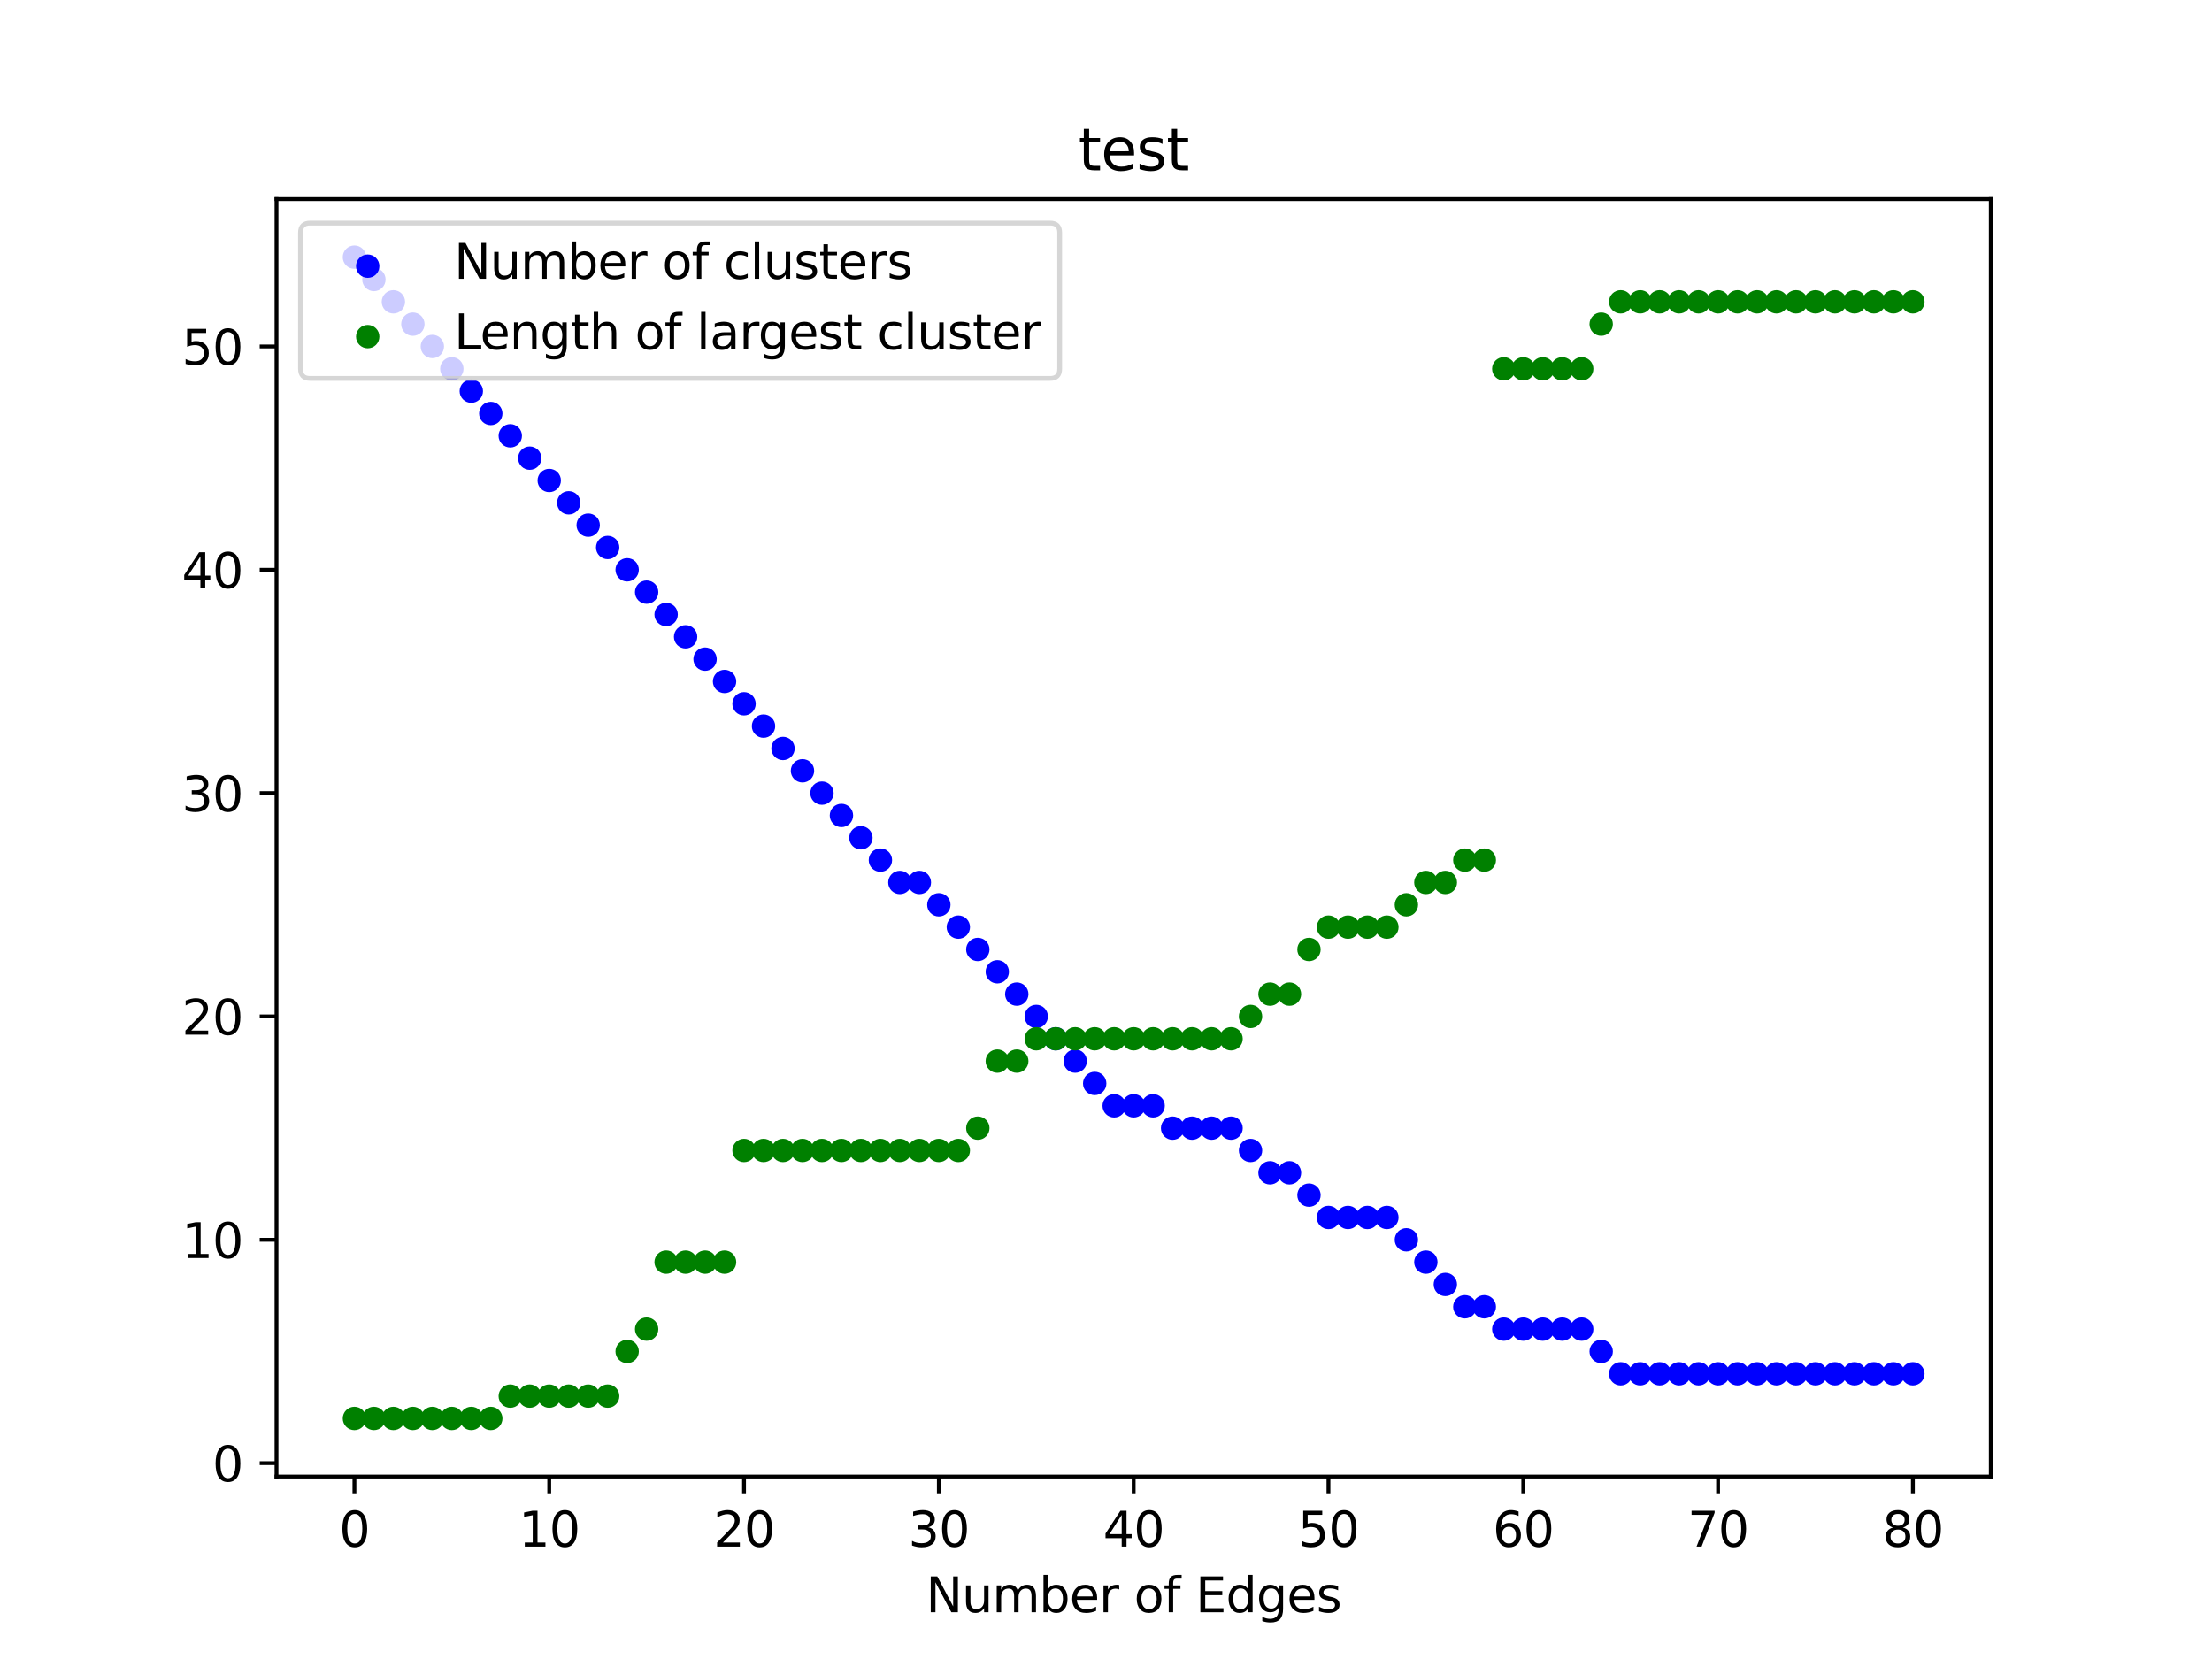 <?xml version="1.0" encoding="utf-8" standalone="no"?>
<!DOCTYPE svg PUBLIC "-//W3C//DTD SVG 1.1//EN"
  "http://www.w3.org/Graphics/SVG/1.1/DTD/svg11.dtd">
<svg xmlns:xlink="http://www.w3.org/1999/xlink" width="460.8pt" height="345.6pt" viewBox="0 0 460.8 345.6" xmlns="http://www.w3.org/2000/svg" version="1.1">
 <defs>
  <style type="text/css">*{stroke-linejoin: round; stroke-linecap: butt}</style>
 </defs>
 <g id="figure_1">
  <g id="patch_1">
   <path d="M 0 345.6 
L 460.8 345.6 
L 460.8 0 
L 0 0 
z
" style="fill: #ffffff"/>
  </g>
  <g id="axes_1">
   <g id="patch_2">
    <path d="M 57.6 307.584 
L 414.72 307.584 
L 414.72 41.472 
L 57.6 41.472 
z
" style="fill: #ffffff"/>
   </g>
   <g id="PathCollection_1">
    <defs>
     <path id="m92c387eb73" d="M 0 1.936 
C 0.514 1.936 1.006 1.732 1.369 1.369 
C 1.732 1.006 1.936 0.514 1.936 0 
C 1.936 -0.514 1.732 -1.006 1.369 -1.369 
C 1.006 -1.732 0.514 -1.936 0 -1.936 
C -0.514 -1.936 -1.006 -1.732 -1.369 -1.369 
C -1.732 -1.006 -1.936 -0.514 -1.936 0 
C -1.936 0.514 -1.732 1.006 -1.369 1.369 
C -1.006 1.732 -0.514 1.936 0 1.936 
z
" style="stroke: #0000ff"/>
    </defs>
    <g clip-path="url(#p8d64c89864)">
     <use xlink:href="#m92c387eb73" x="73.833" y="53.568" style="fill: #0000ff; stroke: #0000ff"/>
     <use xlink:href="#m92c387eb73" x="77.891" y="58.22" style="fill: #0000ff; stroke: #0000ff"/>
     <use xlink:href="#m92c387eb73" x="81.949" y="62.873" style="fill: #0000ff; stroke: #0000ff"/>
     <use xlink:href="#m92c387eb73" x="86.007" y="67.525" style="fill: #0000ff; stroke: #0000ff"/>
     <use xlink:href="#m92c387eb73" x="90.065" y="72.177" style="fill: #0000ff; stroke: #0000ff"/>
     <use xlink:href="#m92c387eb73" x="94.124" y="76.83" style="fill: #0000ff; stroke: #0000ff"/>
     <use xlink:href="#m92c387eb73" x="98.182" y="81.482" style="fill: #0000ff; stroke: #0000ff"/>
     <use xlink:href="#m92c387eb73" x="102.24" y="86.134" style="fill: #0000ff; stroke: #0000ff"/>
     <use xlink:href="#m92c387eb73" x="106.298" y="90.786" style="fill: #0000ff; stroke: #0000ff"/>
     <use xlink:href="#m92c387eb73" x="110.356" y="95.439" style="fill: #0000ff; stroke: #0000ff"/>
     <use xlink:href="#m92c387eb73" x="114.415" y="100.091" style="fill: #0000ff; stroke: #0000ff"/>
     <use xlink:href="#m92c387eb73" x="118.473" y="104.743" style="fill: #0000ff; stroke: #0000ff"/>
     <use xlink:href="#m92c387eb73" x="122.531" y="109.396" style="fill: #0000ff; stroke: #0000ff"/>
     <use xlink:href="#m92c387eb73" x="126.589" y="114.048" style="fill: #0000ff; stroke: #0000ff"/>
     <use xlink:href="#m92c387eb73" x="130.647" y="118.7" style="fill: #0000ff; stroke: #0000ff"/>
     <use xlink:href="#m92c387eb73" x="134.705" y="123.353" style="fill: #0000ff; stroke: #0000ff"/>
     <use xlink:href="#m92c387eb73" x="138.764" y="128.005" style="fill: #0000ff; stroke: #0000ff"/>
     <use xlink:href="#m92c387eb73" x="142.822" y="132.657" style="fill: #0000ff; stroke: #0000ff"/>
     <use xlink:href="#m92c387eb73" x="146.88" y="137.31" style="fill: #0000ff; stroke: #0000ff"/>
     <use xlink:href="#m92c387eb73" x="150.938" y="141.962" style="fill: #0000ff; stroke: #0000ff"/>
     <use xlink:href="#m92c387eb73" x="154.996" y="146.614" style="fill: #0000ff; stroke: #0000ff"/>
     <use xlink:href="#m92c387eb73" x="159.055" y="151.266" style="fill: #0000ff; stroke: #0000ff"/>
     <use xlink:href="#m92c387eb73" x="163.113" y="155.919" style="fill: #0000ff; stroke: #0000ff"/>
     <use xlink:href="#m92c387eb73" x="167.171" y="160.571" style="fill: #0000ff; stroke: #0000ff"/>
     <use xlink:href="#m92c387eb73" x="171.229" y="165.223" style="fill: #0000ff; stroke: #0000ff"/>
     <use xlink:href="#m92c387eb73" x="175.287" y="169.876" style="fill: #0000ff; stroke: #0000ff"/>
     <use xlink:href="#m92c387eb73" x="179.345" y="174.528" style="fill: #0000ff; stroke: #0000ff"/>
     <use xlink:href="#m92c387eb73" x="183.404" y="179.18" style="fill: #0000ff; stroke: #0000ff"/>
     <use xlink:href="#m92c387eb73" x="187.462" y="183.833" style="fill: #0000ff; stroke: #0000ff"/>
     <use xlink:href="#m92c387eb73" x="191.52" y="183.833" style="fill: #0000ff; stroke: #0000ff"/>
     <use xlink:href="#m92c387eb73" x="195.578" y="188.485" style="fill: #0000ff; stroke: #0000ff"/>
     <use xlink:href="#m92c387eb73" x="199.636" y="193.137" style="fill: #0000ff; stroke: #0000ff"/>
     <use xlink:href="#m92c387eb73" x="203.695" y="197.79" style="fill: #0000ff; stroke: #0000ff"/>
     <use xlink:href="#m92c387eb73" x="207.753" y="202.442" style="fill: #0000ff; stroke: #0000ff"/>
     <use xlink:href="#m92c387eb73" x="211.811" y="207.094" style="fill: #0000ff; stroke: #0000ff"/>
     <use xlink:href="#m92c387eb73" x="215.869" y="211.746" style="fill: #0000ff; stroke: #0000ff"/>
     <use xlink:href="#m92c387eb73" x="219.927" y="216.399" style="fill: #0000ff; stroke: #0000ff"/>
     <use xlink:href="#m92c387eb73" x="223.985" y="221.051" style="fill: #0000ff; stroke: #0000ff"/>
     <use xlink:href="#m92c387eb73" x="228.044" y="225.703" style="fill: #0000ff; stroke: #0000ff"/>
     <use xlink:href="#m92c387eb73" x="232.102" y="230.356" style="fill: #0000ff; stroke: #0000ff"/>
     <use xlink:href="#m92c387eb73" x="236.16" y="230.356" style="fill: #0000ff; stroke: #0000ff"/>
     <use xlink:href="#m92c387eb73" x="240.218" y="230.356" style="fill: #0000ff; stroke: #0000ff"/>
     <use xlink:href="#m92c387eb73" x="244.276" y="235.008" style="fill: #0000ff; stroke: #0000ff"/>
     <use xlink:href="#m92c387eb73" x="248.335" y="235.008" style="fill: #0000ff; stroke: #0000ff"/>
     <use xlink:href="#m92c387eb73" x="252.393" y="235.008" style="fill: #0000ff; stroke: #0000ff"/>
     <use xlink:href="#m92c387eb73" x="256.451" y="235.008" style="fill: #0000ff; stroke: #0000ff"/>
     <use xlink:href="#m92c387eb73" x="260.509" y="239.66" style="fill: #0000ff; stroke: #0000ff"/>
     <use xlink:href="#m92c387eb73" x="264.567" y="244.313" style="fill: #0000ff; stroke: #0000ff"/>
     <use xlink:href="#m92c387eb73" x="268.625" y="244.313" style="fill: #0000ff; stroke: #0000ff"/>
     <use xlink:href="#m92c387eb73" x="272.684" y="248.965" style="fill: #0000ff; stroke: #0000ff"/>
     <use xlink:href="#m92c387eb73" x="276.742" y="253.617" style="fill: #0000ff; stroke: #0000ff"/>
     <use xlink:href="#m92c387eb73" x="280.8" y="253.617" style="fill: #0000ff; stroke: #0000ff"/>
     <use xlink:href="#m92c387eb73" x="284.858" y="253.617" style="fill: #0000ff; stroke: #0000ff"/>
     <use xlink:href="#m92c387eb73" x="288.916" y="253.617" style="fill: #0000ff; stroke: #0000ff"/>
     <use xlink:href="#m92c387eb73" x="292.975" y="258.27" style="fill: #0000ff; stroke: #0000ff"/>
     <use xlink:href="#m92c387eb73" x="297.033" y="262.922" style="fill: #0000ff; stroke: #0000ff"/>
     <use xlink:href="#m92c387eb73" x="301.091" y="267.574" style="fill: #0000ff; stroke: #0000ff"/>
     <use xlink:href="#m92c387eb73" x="305.149" y="272.226" style="fill: #0000ff; stroke: #0000ff"/>
     <use xlink:href="#m92c387eb73" x="309.207" y="272.226" style="fill: #0000ff; stroke: #0000ff"/>
     <use xlink:href="#m92c387eb73" x="313.265" y="276.879" style="fill: #0000ff; stroke: #0000ff"/>
     <use xlink:href="#m92c387eb73" x="317.324" y="276.879" style="fill: #0000ff; stroke: #0000ff"/>
     <use xlink:href="#m92c387eb73" x="321.382" y="276.879" style="fill: #0000ff; stroke: #0000ff"/>
     <use xlink:href="#m92c387eb73" x="325.44" y="276.879" style="fill: #0000ff; stroke: #0000ff"/>
     <use xlink:href="#m92c387eb73" x="329.498" y="276.879" style="fill: #0000ff; stroke: #0000ff"/>
     <use xlink:href="#m92c387eb73" x="333.556" y="281.531" style="fill: #0000ff; stroke: #0000ff"/>
     <use xlink:href="#m92c387eb73" x="337.615" y="286.183" style="fill: #0000ff; stroke: #0000ff"/>
     <use xlink:href="#m92c387eb73" x="341.673" y="286.183" style="fill: #0000ff; stroke: #0000ff"/>
     <use xlink:href="#m92c387eb73" x="345.731" y="286.183" style="fill: #0000ff; stroke: #0000ff"/>
     <use xlink:href="#m92c387eb73" x="349.789" y="286.183" style="fill: #0000ff; stroke: #0000ff"/>
     <use xlink:href="#m92c387eb73" x="353.847" y="286.183" style="fill: #0000ff; stroke: #0000ff"/>
     <use xlink:href="#m92c387eb73" x="357.905" y="286.183" style="fill: #0000ff; stroke: #0000ff"/>
     <use xlink:href="#m92c387eb73" x="361.964" y="286.183" style="fill: #0000ff; stroke: #0000ff"/>
     <use xlink:href="#m92c387eb73" x="366.022" y="286.183" style="fill: #0000ff; stroke: #0000ff"/>
     <use xlink:href="#m92c387eb73" x="370.08" y="286.183" style="fill: #0000ff; stroke: #0000ff"/>
     <use xlink:href="#m92c387eb73" x="374.138" y="286.183" style="fill: #0000ff; stroke: #0000ff"/>
     <use xlink:href="#m92c387eb73" x="378.196" y="286.183" style="fill: #0000ff; stroke: #0000ff"/>
     <use xlink:href="#m92c387eb73" x="382.255" y="286.183" style="fill: #0000ff; stroke: #0000ff"/>
     <use xlink:href="#m92c387eb73" x="386.313" y="286.183" style="fill: #0000ff; stroke: #0000ff"/>
     <use xlink:href="#m92c387eb73" x="390.371" y="286.183" style="fill: #0000ff; stroke: #0000ff"/>
     <use xlink:href="#m92c387eb73" x="394.429" y="286.183" style="fill: #0000ff; stroke: #0000ff"/>
     <use xlink:href="#m92c387eb73" x="398.487" y="286.183" style="fill: #0000ff; stroke: #0000ff"/>
    </g>
   </g>
   <g id="PathCollection_2">
    <defs>
     <path id="mdf10fb8b8a" d="M 0 1.936 
C 0.514 1.936 1.006 1.732 1.369 1.369 
C 1.732 1.006 1.936 0.514 1.936 0 
C 1.936 -0.514 1.732 -1.006 1.369 -1.369 
C 1.006 -1.732 0.514 -1.936 0 -1.936 
C -0.514 -1.936 -1.006 -1.732 -1.369 -1.369 
C -1.732 -1.006 -1.936 -0.514 -1.936 0 
C -1.936 0.514 -1.732 1.006 -1.369 1.369 
C -1.006 1.732 -0.514 1.936 0 1.936 
z
" style="stroke: #008000"/>
    </defs>
    <g clip-path="url(#p8d64c89864)">
     <use xlink:href="#mdf10fb8b8a" x="73.833" y="295.488" style="fill: #008000; stroke: #008000"/>
     <use xlink:href="#mdf10fb8b8a" x="77.891" y="295.488" style="fill: #008000; stroke: #008000"/>
     <use xlink:href="#mdf10fb8b8a" x="81.949" y="295.488" style="fill: #008000; stroke: #008000"/>
     <use xlink:href="#mdf10fb8b8a" x="86.007" y="295.488" style="fill: #008000; stroke: #008000"/>
     <use xlink:href="#mdf10fb8b8a" x="90.065" y="295.488" style="fill: #008000; stroke: #008000"/>
     <use xlink:href="#mdf10fb8b8a" x="94.124" y="295.488" style="fill: #008000; stroke: #008000"/>
     <use xlink:href="#mdf10fb8b8a" x="98.182" y="295.488" style="fill: #008000; stroke: #008000"/>
     <use xlink:href="#mdf10fb8b8a" x="102.24" y="295.488" style="fill: #008000; stroke: #008000"/>
     <use xlink:href="#mdf10fb8b8a" x="106.298" y="290.836" style="fill: #008000; stroke: #008000"/>
     <use xlink:href="#mdf10fb8b8a" x="110.356" y="290.836" style="fill: #008000; stroke: #008000"/>
     <use xlink:href="#mdf10fb8b8a" x="114.415" y="290.836" style="fill: #008000; stroke: #008000"/>
     <use xlink:href="#mdf10fb8b8a" x="118.473" y="290.836" style="fill: #008000; stroke: #008000"/>
     <use xlink:href="#mdf10fb8b8a" x="122.531" y="290.836" style="fill: #008000; stroke: #008000"/>
     <use xlink:href="#mdf10fb8b8a" x="126.589" y="290.836" style="fill: #008000; stroke: #008000"/>
     <use xlink:href="#mdf10fb8b8a" x="130.647" y="281.531" style="fill: #008000; stroke: #008000"/>
     <use xlink:href="#mdf10fb8b8a" x="134.705" y="276.879" style="fill: #008000; stroke: #008000"/>
     <use xlink:href="#mdf10fb8b8a" x="138.764" y="262.922" style="fill: #008000; stroke: #008000"/>
     <use xlink:href="#mdf10fb8b8a" x="142.822" y="262.922" style="fill: #008000; stroke: #008000"/>
     <use xlink:href="#mdf10fb8b8a" x="146.88" y="262.922" style="fill: #008000; stroke: #008000"/>
     <use xlink:href="#mdf10fb8b8a" x="150.938" y="262.922" style="fill: #008000; stroke: #008000"/>
     <use xlink:href="#mdf10fb8b8a" x="154.996" y="239.66" style="fill: #008000; stroke: #008000"/>
     <use xlink:href="#mdf10fb8b8a" x="159.055" y="239.66" style="fill: #008000; stroke: #008000"/>
     <use xlink:href="#mdf10fb8b8a" x="163.113" y="239.66" style="fill: #008000; stroke: #008000"/>
     <use xlink:href="#mdf10fb8b8a" x="167.171" y="239.66" style="fill: #008000; stroke: #008000"/>
     <use xlink:href="#mdf10fb8b8a" x="171.229" y="239.66" style="fill: #008000; stroke: #008000"/>
     <use xlink:href="#mdf10fb8b8a" x="175.287" y="239.66" style="fill: #008000; stroke: #008000"/>
     <use xlink:href="#mdf10fb8b8a" x="179.345" y="239.66" style="fill: #008000; stroke: #008000"/>
     <use xlink:href="#mdf10fb8b8a" x="183.404" y="239.66" style="fill: #008000; stroke: #008000"/>
     <use xlink:href="#mdf10fb8b8a" x="187.462" y="239.66" style="fill: #008000; stroke: #008000"/>
     <use xlink:href="#mdf10fb8b8a" x="191.52" y="239.66" style="fill: #008000; stroke: #008000"/>
     <use xlink:href="#mdf10fb8b8a" x="195.578" y="239.66" style="fill: #008000; stroke: #008000"/>
     <use xlink:href="#mdf10fb8b8a" x="199.636" y="239.66" style="fill: #008000; stroke: #008000"/>
     <use xlink:href="#mdf10fb8b8a" x="203.695" y="235.008" style="fill: #008000; stroke: #008000"/>
     <use xlink:href="#mdf10fb8b8a" x="207.753" y="221.051" style="fill: #008000; stroke: #008000"/>
     <use xlink:href="#mdf10fb8b8a" x="211.811" y="221.051" style="fill: #008000; stroke: #008000"/>
     <use xlink:href="#mdf10fb8b8a" x="215.869" y="216.399" style="fill: #008000; stroke: #008000"/>
     <use xlink:href="#mdf10fb8b8a" x="219.927" y="216.399" style="fill: #008000; stroke: #008000"/>
     <use xlink:href="#mdf10fb8b8a" x="223.985" y="216.399" style="fill: #008000; stroke: #008000"/>
     <use xlink:href="#mdf10fb8b8a" x="228.044" y="216.399" style="fill: #008000; stroke: #008000"/>
     <use xlink:href="#mdf10fb8b8a" x="232.102" y="216.399" style="fill: #008000; stroke: #008000"/>
     <use xlink:href="#mdf10fb8b8a" x="236.16" y="216.399" style="fill: #008000; stroke: #008000"/>
     <use xlink:href="#mdf10fb8b8a" x="240.218" y="216.399" style="fill: #008000; stroke: #008000"/>
     <use xlink:href="#mdf10fb8b8a" x="244.276" y="216.399" style="fill: #008000; stroke: #008000"/>
     <use xlink:href="#mdf10fb8b8a" x="248.335" y="216.399" style="fill: #008000; stroke: #008000"/>
     <use xlink:href="#mdf10fb8b8a" x="252.393" y="216.399" style="fill: #008000; stroke: #008000"/>
     <use xlink:href="#mdf10fb8b8a" x="256.451" y="216.399" style="fill: #008000; stroke: #008000"/>
     <use xlink:href="#mdf10fb8b8a" x="260.509" y="211.746" style="fill: #008000; stroke: #008000"/>
     <use xlink:href="#mdf10fb8b8a" x="264.567" y="207.094" style="fill: #008000; stroke: #008000"/>
     <use xlink:href="#mdf10fb8b8a" x="268.625" y="207.094" style="fill: #008000; stroke: #008000"/>
     <use xlink:href="#mdf10fb8b8a" x="272.684" y="197.79" style="fill: #008000; stroke: #008000"/>
     <use xlink:href="#mdf10fb8b8a" x="276.742" y="193.137" style="fill: #008000; stroke: #008000"/>
     <use xlink:href="#mdf10fb8b8a" x="280.8" y="193.137" style="fill: #008000; stroke: #008000"/>
     <use xlink:href="#mdf10fb8b8a" x="284.858" y="193.137" style="fill: #008000; stroke: #008000"/>
     <use xlink:href="#mdf10fb8b8a" x="288.916" y="193.137" style="fill: #008000; stroke: #008000"/>
     <use xlink:href="#mdf10fb8b8a" x="292.975" y="188.485" style="fill: #008000; stroke: #008000"/>
     <use xlink:href="#mdf10fb8b8a" x="297.033" y="183.833" style="fill: #008000; stroke: #008000"/>
     <use xlink:href="#mdf10fb8b8a" x="301.091" y="183.833" style="fill: #008000; stroke: #008000"/>
     <use xlink:href="#mdf10fb8b8a" x="305.149" y="179.18" style="fill: #008000; stroke: #008000"/>
     <use xlink:href="#mdf10fb8b8a" x="309.207" y="179.18" style="fill: #008000; stroke: #008000"/>
     <use xlink:href="#mdf10fb8b8a" x="313.265" y="76.83" style="fill: #008000; stroke: #008000"/>
     <use xlink:href="#mdf10fb8b8a" x="317.324" y="76.83" style="fill: #008000; stroke: #008000"/>
     <use xlink:href="#mdf10fb8b8a" x="321.382" y="76.83" style="fill: #008000; stroke: #008000"/>
     <use xlink:href="#mdf10fb8b8a" x="325.44" y="76.83" style="fill: #008000; stroke: #008000"/>
     <use xlink:href="#mdf10fb8b8a" x="329.498" y="76.83" style="fill: #008000; stroke: #008000"/>
     <use xlink:href="#mdf10fb8b8a" x="333.556" y="67.525" style="fill: #008000; stroke: #008000"/>
     <use xlink:href="#mdf10fb8b8a" x="337.615" y="62.873" style="fill: #008000; stroke: #008000"/>
     <use xlink:href="#mdf10fb8b8a" x="341.673" y="62.873" style="fill: #008000; stroke: #008000"/>
     <use xlink:href="#mdf10fb8b8a" x="345.731" y="62.873" style="fill: #008000; stroke: #008000"/>
     <use xlink:href="#mdf10fb8b8a" x="349.789" y="62.873" style="fill: #008000; stroke: #008000"/>
     <use xlink:href="#mdf10fb8b8a" x="353.847" y="62.873" style="fill: #008000; stroke: #008000"/>
     <use xlink:href="#mdf10fb8b8a" x="357.905" y="62.873" style="fill: #008000; stroke: #008000"/>
     <use xlink:href="#mdf10fb8b8a" x="361.964" y="62.873" style="fill: #008000; stroke: #008000"/>
     <use xlink:href="#mdf10fb8b8a" x="366.022" y="62.873" style="fill: #008000; stroke: #008000"/>
     <use xlink:href="#mdf10fb8b8a" x="370.08" y="62.873" style="fill: #008000; stroke: #008000"/>
     <use xlink:href="#mdf10fb8b8a" x="374.138" y="62.873" style="fill: #008000; stroke: #008000"/>
     <use xlink:href="#mdf10fb8b8a" x="378.196" y="62.873" style="fill: #008000; stroke: #008000"/>
     <use xlink:href="#mdf10fb8b8a" x="382.255" y="62.873" style="fill: #008000; stroke: #008000"/>
     <use xlink:href="#mdf10fb8b8a" x="386.313" y="62.873" style="fill: #008000; stroke: #008000"/>
     <use xlink:href="#mdf10fb8b8a" x="390.371" y="62.873" style="fill: #008000; stroke: #008000"/>
     <use xlink:href="#mdf10fb8b8a" x="394.429" y="62.873" style="fill: #008000; stroke: #008000"/>
     <use xlink:href="#mdf10fb8b8a" x="398.487" y="62.873" style="fill: #008000; stroke: #008000"/>
    </g>
   </g>
   <g id="matplotlib.axis_1">
    <g id="xtick_1">
     <g id="line2d_1">
      <defs>
       <path id="me373215388" d="M 0 0 
L 0 3.5 
" style="stroke: #000000; stroke-width: 0.8"/>
      </defs>
      <g>
       <use xlink:href="#me373215388" x="73.833" y="307.584" style="stroke: #000000; stroke-width: 0.8"/>
      </g>
     </g>
     <g id="text_1">
      <!-- 0 -->
      <g transform="translate(70.651 322.182) scale(0.1 -0.1)">
       <defs>
        <path id="DejaVuSans-30" d="M 2034 4250 
Q 1547 4250 1301 3770 
Q 1056 3291 1056 2328 
Q 1056 1369 1301 889 
Q 1547 409 2034 409 
Q 2525 409 2770 889 
Q 3016 1369 3016 2328 
Q 3016 3291 2770 3770 
Q 2525 4250 2034 4250 
z
M 2034 4750 
Q 2819 4750 3233 4129 
Q 3647 3509 3647 2328 
Q 3647 1150 3233 529 
Q 2819 -91 2034 -91 
Q 1250 -91 836 529 
Q 422 1150 422 2328 
Q 422 3509 836 4129 
Q 1250 4750 2034 4750 
z
" transform="scale(0.016)"/>
       </defs>
       <use xlink:href="#DejaVuSans-30"/>
      </g>
     </g>
    </g>
    <g id="xtick_2">
     <g id="line2d_2">
      <g>
       <use xlink:href="#me373215388" x="114.415" y="307.584" style="stroke: #000000; stroke-width: 0.8"/>
      </g>
     </g>
     <g id="text_2">
      <!-- 10 -->
      <g transform="translate(108.052 322.182) scale(0.1 -0.1)">
       <defs>
        <path id="DejaVuSans-31" d="M 794 531 
L 1825 531 
L 1825 4091 
L 703 3866 
L 703 4441 
L 1819 4666 
L 2450 4666 
L 2450 531 
L 3481 531 
L 3481 0 
L 794 0 
L 794 531 
z
" transform="scale(0.016)"/>
       </defs>
       <use xlink:href="#DejaVuSans-31"/>
       <use xlink:href="#DejaVuSans-30" x="63.623"/>
      </g>
     </g>
    </g>
    <g id="xtick_3">
     <g id="line2d_3">
      <g>
       <use xlink:href="#me373215388" x="154.996" y="307.584" style="stroke: #000000; stroke-width: 0.8"/>
      </g>
     </g>
     <g id="text_3">
      <!-- 20 -->
      <g transform="translate(148.634 322.182) scale(0.1 -0.1)">
       <defs>
        <path id="DejaVuSans-32" d="M 1228 531 
L 3431 531 
L 3431 0 
L 469 0 
L 469 531 
Q 828 903 1448 1529 
Q 2069 2156 2228 2338 
Q 2531 2678 2651 2914 
Q 2772 3150 2772 3378 
Q 2772 3750 2511 3984 
Q 2250 4219 1831 4219 
Q 1534 4219 1204 4116 
Q 875 4013 500 3803 
L 500 4441 
Q 881 4594 1212 4672 
Q 1544 4750 1819 4750 
Q 2544 4750 2975 4387 
Q 3406 4025 3406 3419 
Q 3406 3131 3298 2873 
Q 3191 2616 2906 2266 
Q 2828 2175 2409 1742 
Q 1991 1309 1228 531 
z
" transform="scale(0.016)"/>
       </defs>
       <use xlink:href="#DejaVuSans-32"/>
       <use xlink:href="#DejaVuSans-30" x="63.623"/>
      </g>
     </g>
    </g>
    <g id="xtick_4">
     <g id="line2d_4">
      <g>
       <use xlink:href="#me373215388" x="195.578" y="307.584" style="stroke: #000000; stroke-width: 0.8"/>
      </g>
     </g>
     <g id="text_4">
      <!-- 30 -->
      <g transform="translate(189.216 322.182) scale(0.1 -0.1)">
       <defs>
        <path id="DejaVuSans-33" d="M 2597 2516 
Q 3050 2419 3304 2112 
Q 3559 1806 3559 1356 
Q 3559 666 3084 287 
Q 2609 -91 1734 -91 
Q 1441 -91 1130 -33 
Q 819 25 488 141 
L 488 750 
Q 750 597 1062 519 
Q 1375 441 1716 441 
Q 2309 441 2620 675 
Q 2931 909 2931 1356 
Q 2931 1769 2642 2001 
Q 2353 2234 1838 2234 
L 1294 2234 
L 1294 2753 
L 1863 2753 
Q 2328 2753 2575 2939 
Q 2822 3125 2822 3475 
Q 2822 3834 2567 4026 
Q 2313 4219 1838 4219 
Q 1578 4219 1281 4162 
Q 984 4106 628 3988 
L 628 4550 
Q 988 4650 1302 4700 
Q 1616 4750 1894 4750 
Q 2613 4750 3031 4423 
Q 3450 4097 3450 3541 
Q 3450 3153 3228 2886 
Q 3006 2619 2597 2516 
z
" transform="scale(0.016)"/>
       </defs>
       <use xlink:href="#DejaVuSans-33"/>
       <use xlink:href="#DejaVuSans-30" x="63.623"/>
      </g>
     </g>
    </g>
    <g id="xtick_5">
     <g id="line2d_5">
      <g>
       <use xlink:href="#me373215388" x="236.16" y="307.584" style="stroke: #000000; stroke-width: 0.8"/>
      </g>
     </g>
     <g id="text_5">
      <!-- 40 -->
      <g transform="translate(229.798 322.182) scale(0.1 -0.1)">
       <defs>
        <path id="DejaVuSans-34" d="M 2419 4116 
L 825 1625 
L 2419 1625 
L 2419 4116 
z
M 2253 4666 
L 3047 4666 
L 3047 1625 
L 3713 1625 
L 3713 1100 
L 3047 1100 
L 3047 0 
L 2419 0 
L 2419 1100 
L 313 1100 
L 313 1709 
L 2253 4666 
z
" transform="scale(0.016)"/>
       </defs>
       <use xlink:href="#DejaVuSans-34"/>
       <use xlink:href="#DejaVuSans-30" x="63.623"/>
      </g>
     </g>
    </g>
    <g id="xtick_6">
     <g id="line2d_6">
      <g>
       <use xlink:href="#me373215388" x="276.742" y="307.584" style="stroke: #000000; stroke-width: 0.8"/>
      </g>
     </g>
     <g id="text_6">
      <!-- 50 -->
      <g transform="translate(270.379 322.182) scale(0.1 -0.1)">
       <defs>
        <path id="DejaVuSans-35" d="M 691 4666 
L 3169 4666 
L 3169 4134 
L 1269 4134 
L 1269 2991 
Q 1406 3038 1543 3061 
Q 1681 3084 1819 3084 
Q 2600 3084 3056 2656 
Q 3513 2228 3513 1497 
Q 3513 744 3044 326 
Q 2575 -91 1722 -91 
Q 1428 -91 1123 -41 
Q 819 9 494 109 
L 494 744 
Q 775 591 1075 516 
Q 1375 441 1709 441 
Q 2250 441 2565 725 
Q 2881 1009 2881 1497 
Q 2881 1984 2565 2268 
Q 2250 2553 1709 2553 
Q 1456 2553 1204 2497 
Q 953 2441 691 2322 
L 691 4666 
z
" transform="scale(0.016)"/>
       </defs>
       <use xlink:href="#DejaVuSans-35"/>
       <use xlink:href="#DejaVuSans-30" x="63.623"/>
      </g>
     </g>
    </g>
    <g id="xtick_7">
     <g id="line2d_7">
      <g>
       <use xlink:href="#me373215388" x="317.324" y="307.584" style="stroke: #000000; stroke-width: 0.8"/>
      </g>
     </g>
     <g id="text_7">
      <!-- 60 -->
      <g transform="translate(310.961 322.182) scale(0.1 -0.1)">
       <defs>
        <path id="DejaVuSans-36" d="M 2113 2584 
Q 1688 2584 1439 2293 
Q 1191 2003 1191 1497 
Q 1191 994 1439 701 
Q 1688 409 2113 409 
Q 2538 409 2786 701 
Q 3034 994 3034 1497 
Q 3034 2003 2786 2293 
Q 2538 2584 2113 2584 
z
M 3366 4563 
L 3366 3988 
Q 3128 4100 2886 4159 
Q 2644 4219 2406 4219 
Q 1781 4219 1451 3797 
Q 1122 3375 1075 2522 
Q 1259 2794 1537 2939 
Q 1816 3084 2150 3084 
Q 2853 3084 3261 2657 
Q 3669 2231 3669 1497 
Q 3669 778 3244 343 
Q 2819 -91 2113 -91 
Q 1303 -91 875 529 
Q 447 1150 447 2328 
Q 447 3434 972 4092 
Q 1497 4750 2381 4750 
Q 2619 4750 2861 4703 
Q 3103 4656 3366 4563 
z
" transform="scale(0.016)"/>
       </defs>
       <use xlink:href="#DejaVuSans-36"/>
       <use xlink:href="#DejaVuSans-30" x="63.623"/>
      </g>
     </g>
    </g>
    <g id="xtick_8">
     <g id="line2d_8">
      <g>
       <use xlink:href="#me373215388" x="357.905" y="307.584" style="stroke: #000000; stroke-width: 0.8"/>
      </g>
     </g>
     <g id="text_8">
      <!-- 70 -->
      <g transform="translate(351.543 322.182) scale(0.1 -0.1)">
       <defs>
        <path id="DejaVuSans-37" d="M 525 4666 
L 3525 4666 
L 3525 4397 
L 1831 0 
L 1172 0 
L 2766 4134 
L 525 4134 
L 525 4666 
z
" transform="scale(0.016)"/>
       </defs>
       <use xlink:href="#DejaVuSans-37"/>
       <use xlink:href="#DejaVuSans-30" x="63.623"/>
      </g>
     </g>
    </g>
    <g id="xtick_9">
     <g id="line2d_9">
      <g>
       <use xlink:href="#me373215388" x="398.487" y="307.584" style="stroke: #000000; stroke-width: 0.8"/>
      </g>
     </g>
     <g id="text_9">
      <!-- 80 -->
      <g transform="translate(392.125 322.182) scale(0.1 -0.1)">
       <defs>
        <path id="DejaVuSans-38" d="M 2034 2216 
Q 1584 2216 1326 1975 
Q 1069 1734 1069 1313 
Q 1069 891 1326 650 
Q 1584 409 2034 409 
Q 2484 409 2743 651 
Q 3003 894 3003 1313 
Q 3003 1734 2745 1975 
Q 2488 2216 2034 2216 
z
M 1403 2484 
Q 997 2584 770 2862 
Q 544 3141 544 3541 
Q 544 4100 942 4425 
Q 1341 4750 2034 4750 
Q 2731 4750 3128 4425 
Q 3525 4100 3525 3541 
Q 3525 3141 3298 2862 
Q 3072 2584 2669 2484 
Q 3125 2378 3379 2068 
Q 3634 1759 3634 1313 
Q 3634 634 3220 271 
Q 2806 -91 2034 -91 
Q 1263 -91 848 271 
Q 434 634 434 1313 
Q 434 1759 690 2068 
Q 947 2378 1403 2484 
z
M 1172 3481 
Q 1172 3119 1398 2916 
Q 1625 2713 2034 2713 
Q 2441 2713 2670 2916 
Q 2900 3119 2900 3481 
Q 2900 3844 2670 4047 
Q 2441 4250 2034 4250 
Q 1625 4250 1398 4047 
Q 1172 3844 1172 3481 
z
" transform="scale(0.016)"/>
       </defs>
       <use xlink:href="#DejaVuSans-38"/>
       <use xlink:href="#DejaVuSans-30" x="63.623"/>
      </g>
     </g>
    </g>
    <g id="text_10">
     <!-- Number of Edges -->
     <g transform="translate(192.887 335.861) scale(0.1 -0.1)">
      <defs>
       <path id="DejaVuSans-4e" d="M 628 4666 
L 1478 4666 
L 3547 763 
L 3547 4666 
L 4159 4666 
L 4159 0 
L 3309 0 
L 1241 3903 
L 1241 0 
L 628 0 
L 628 4666 
z
" transform="scale(0.016)"/>
       <path id="DejaVuSans-75" d="M 544 1381 
L 544 3500 
L 1119 3500 
L 1119 1403 
Q 1119 906 1312 657 
Q 1506 409 1894 409 
Q 2359 409 2629 706 
Q 2900 1003 2900 1516 
L 2900 3500 
L 3475 3500 
L 3475 0 
L 2900 0 
L 2900 538 
Q 2691 219 2414 64 
Q 2138 -91 1772 -91 
Q 1169 -91 856 284 
Q 544 659 544 1381 
z
M 1991 3584 
L 1991 3584 
z
" transform="scale(0.016)"/>
       <path id="DejaVuSans-6d" d="M 3328 2828 
Q 3544 3216 3844 3400 
Q 4144 3584 4550 3584 
Q 5097 3584 5394 3201 
Q 5691 2819 5691 2113 
L 5691 0 
L 5113 0 
L 5113 2094 
Q 5113 2597 4934 2840 
Q 4756 3084 4391 3084 
Q 3944 3084 3684 2787 
Q 3425 2491 3425 1978 
L 3425 0 
L 2847 0 
L 2847 2094 
Q 2847 2600 2669 2842 
Q 2491 3084 2119 3084 
Q 1678 3084 1418 2786 
Q 1159 2488 1159 1978 
L 1159 0 
L 581 0 
L 581 3500 
L 1159 3500 
L 1159 2956 
Q 1356 3278 1631 3431 
Q 1906 3584 2284 3584 
Q 2666 3584 2933 3390 
Q 3200 3197 3328 2828 
z
" transform="scale(0.016)"/>
       <path id="DejaVuSans-62" d="M 3116 1747 
Q 3116 2381 2855 2742 
Q 2594 3103 2138 3103 
Q 1681 3103 1420 2742 
Q 1159 2381 1159 1747 
Q 1159 1113 1420 752 
Q 1681 391 2138 391 
Q 2594 391 2855 752 
Q 3116 1113 3116 1747 
z
M 1159 2969 
Q 1341 3281 1617 3432 
Q 1894 3584 2278 3584 
Q 2916 3584 3314 3078 
Q 3713 2572 3713 1747 
Q 3713 922 3314 415 
Q 2916 -91 2278 -91 
Q 1894 -91 1617 61 
Q 1341 213 1159 525 
L 1159 0 
L 581 0 
L 581 4863 
L 1159 4863 
L 1159 2969 
z
" transform="scale(0.016)"/>
       <path id="DejaVuSans-65" d="M 3597 1894 
L 3597 1613 
L 953 1613 
Q 991 1019 1311 708 
Q 1631 397 2203 397 
Q 2534 397 2845 478 
Q 3156 559 3463 722 
L 3463 178 
Q 3153 47 2828 -22 
Q 2503 -91 2169 -91 
Q 1331 -91 842 396 
Q 353 884 353 1716 
Q 353 2575 817 3079 
Q 1281 3584 2069 3584 
Q 2775 3584 3186 3129 
Q 3597 2675 3597 1894 
z
M 3022 2063 
Q 3016 2534 2758 2815 
Q 2500 3097 2075 3097 
Q 1594 3097 1305 2825 
Q 1016 2553 972 2059 
L 3022 2063 
z
" transform="scale(0.016)"/>
       <path id="DejaVuSans-72" d="M 2631 2963 
Q 2534 3019 2420 3045 
Q 2306 3072 2169 3072 
Q 1681 3072 1420 2755 
Q 1159 2438 1159 1844 
L 1159 0 
L 581 0 
L 581 3500 
L 1159 3500 
L 1159 2956 
Q 1341 3275 1631 3429 
Q 1922 3584 2338 3584 
Q 2397 3584 2469 3576 
Q 2541 3569 2628 3553 
L 2631 2963 
z
" transform="scale(0.016)"/>
       <path id="DejaVuSans-20" transform="scale(0.016)"/>
       <path id="DejaVuSans-6f" d="M 1959 3097 
Q 1497 3097 1228 2736 
Q 959 2375 959 1747 
Q 959 1119 1226 758 
Q 1494 397 1959 397 
Q 2419 397 2687 759 
Q 2956 1122 2956 1747 
Q 2956 2369 2687 2733 
Q 2419 3097 1959 3097 
z
M 1959 3584 
Q 2709 3584 3137 3096 
Q 3566 2609 3566 1747 
Q 3566 888 3137 398 
Q 2709 -91 1959 -91 
Q 1206 -91 779 398 
Q 353 888 353 1747 
Q 353 2609 779 3096 
Q 1206 3584 1959 3584 
z
" transform="scale(0.016)"/>
       <path id="DejaVuSans-66" d="M 2375 4863 
L 2375 4384 
L 1825 4384 
Q 1516 4384 1395 4259 
Q 1275 4134 1275 3809 
L 1275 3500 
L 2222 3500 
L 2222 3053 
L 1275 3053 
L 1275 0 
L 697 0 
L 697 3053 
L 147 3053 
L 147 3500 
L 697 3500 
L 697 3744 
Q 697 4328 969 4595 
Q 1241 4863 1831 4863 
L 2375 4863 
z
" transform="scale(0.016)"/>
       <path id="DejaVuSans-45" d="M 628 4666 
L 3578 4666 
L 3578 4134 
L 1259 4134 
L 1259 2753 
L 3481 2753 
L 3481 2222 
L 1259 2222 
L 1259 531 
L 3634 531 
L 3634 0 
L 628 0 
L 628 4666 
z
" transform="scale(0.016)"/>
       <path id="DejaVuSans-64" d="M 2906 2969 
L 2906 4863 
L 3481 4863 
L 3481 0 
L 2906 0 
L 2906 525 
Q 2725 213 2448 61 
Q 2172 -91 1784 -91 
Q 1150 -91 751 415 
Q 353 922 353 1747 
Q 353 2572 751 3078 
Q 1150 3584 1784 3584 
Q 2172 3584 2448 3432 
Q 2725 3281 2906 2969 
z
M 947 1747 
Q 947 1113 1208 752 
Q 1469 391 1925 391 
Q 2381 391 2643 752 
Q 2906 1113 2906 1747 
Q 2906 2381 2643 2742 
Q 2381 3103 1925 3103 
Q 1469 3103 1208 2742 
Q 947 2381 947 1747 
z
" transform="scale(0.016)"/>
       <path id="DejaVuSans-67" d="M 2906 1791 
Q 2906 2416 2648 2759 
Q 2391 3103 1925 3103 
Q 1463 3103 1205 2759 
Q 947 2416 947 1791 
Q 947 1169 1205 825 
Q 1463 481 1925 481 
Q 2391 481 2648 825 
Q 2906 1169 2906 1791 
z
M 3481 434 
Q 3481 -459 3084 -895 
Q 2688 -1331 1869 -1331 
Q 1566 -1331 1297 -1286 
Q 1028 -1241 775 -1147 
L 775 -588 
Q 1028 -725 1275 -790 
Q 1522 -856 1778 -856 
Q 2344 -856 2625 -561 
Q 2906 -266 2906 331 
L 2906 616 
Q 2728 306 2450 153 
Q 2172 0 1784 0 
Q 1141 0 747 490 
Q 353 981 353 1791 
Q 353 2603 747 3093 
Q 1141 3584 1784 3584 
Q 2172 3584 2450 3431 
Q 2728 3278 2906 2969 
L 2906 3500 
L 3481 3500 
L 3481 434 
z
" transform="scale(0.016)"/>
       <path id="DejaVuSans-73" d="M 2834 3397 
L 2834 2853 
Q 2591 2978 2328 3040 
Q 2066 3103 1784 3103 
Q 1356 3103 1142 2972 
Q 928 2841 928 2578 
Q 928 2378 1081 2264 
Q 1234 2150 1697 2047 
L 1894 2003 
Q 2506 1872 2764 1633 
Q 3022 1394 3022 966 
Q 3022 478 2636 193 
Q 2250 -91 1575 -91 
Q 1294 -91 989 -36 
Q 684 19 347 128 
L 347 722 
Q 666 556 975 473 
Q 1284 391 1588 391 
Q 1994 391 2212 530 
Q 2431 669 2431 922 
Q 2431 1156 2273 1281 
Q 2116 1406 1581 1522 
L 1381 1569 
Q 847 1681 609 1914 
Q 372 2147 372 2553 
Q 372 3047 722 3315 
Q 1072 3584 1716 3584 
Q 2034 3584 2315 3537 
Q 2597 3491 2834 3397 
z
" transform="scale(0.016)"/>
      </defs>
      <use xlink:href="#DejaVuSans-4e"/>
      <use xlink:href="#DejaVuSans-75" x="74.805"/>
      <use xlink:href="#DejaVuSans-6d" x="138.184"/>
      <use xlink:href="#DejaVuSans-62" x="235.596"/>
      <use xlink:href="#DejaVuSans-65" x="299.072"/>
      <use xlink:href="#DejaVuSans-72" x="360.596"/>
      <use xlink:href="#DejaVuSans-20" x="401.709"/>
      <use xlink:href="#DejaVuSans-6f" x="433.496"/>
      <use xlink:href="#DejaVuSans-66" x="494.678"/>
      <use xlink:href="#DejaVuSans-20" x="529.883"/>
      <use xlink:href="#DejaVuSans-45" x="561.67"/>
      <use xlink:href="#DejaVuSans-64" x="624.854"/>
      <use xlink:href="#DejaVuSans-67" x="688.33"/>
      <use xlink:href="#DejaVuSans-65" x="751.807"/>
      <use xlink:href="#DejaVuSans-73" x="813.33"/>
     </g>
    </g>
   </g>
   <g id="matplotlib.axis_2">
    <g id="ytick_1">
     <g id="line2d_10">
      <defs>
       <path id="m01229b18c8" d="M 0 0 
L -3.5 0 
" style="stroke: #000000; stroke-width: 0.8"/>
      </defs>
      <g>
       <use xlink:href="#m01229b18c8" x="57.6" y="304.793" style="stroke: #000000; stroke-width: 0.8"/>
      </g>
     </g>
     <g id="text_11">
      <!-- 0 -->
      <g transform="translate(44.237 308.592) scale(0.1 -0.1)">
       <use xlink:href="#DejaVuSans-30"/>
      </g>
     </g>
    </g>
    <g id="ytick_2">
     <g id="line2d_11">
      <g>
       <use xlink:href="#m01229b18c8" x="57.6" y="258.27" style="stroke: #000000; stroke-width: 0.8"/>
      </g>
     </g>
     <g id="text_12">
      <!-- 10 -->
      <g transform="translate(37.875 262.069) scale(0.1 -0.1)">
       <use xlink:href="#DejaVuSans-31"/>
       <use xlink:href="#DejaVuSans-30" x="63.623"/>
      </g>
     </g>
    </g>
    <g id="ytick_3">
     <g id="line2d_12">
      <g>
       <use xlink:href="#m01229b18c8" x="57.6" y="211.746" style="stroke: #000000; stroke-width: 0.8"/>
      </g>
     </g>
     <g id="text_13">
      <!-- 20 -->
      <g transform="translate(37.875 215.546) scale(0.1 -0.1)">
       <use xlink:href="#DejaVuSans-32"/>
       <use xlink:href="#DejaVuSans-30" x="63.623"/>
      </g>
     </g>
    </g>
    <g id="ytick_4">
     <g id="line2d_13">
      <g>
       <use xlink:href="#m01229b18c8" x="57.6" y="165.223" style="stroke: #000000; stroke-width: 0.8"/>
      </g>
     </g>
     <g id="text_14">
      <!-- 30 -->
      <g transform="translate(37.875 169.023) scale(0.1 -0.1)">
       <use xlink:href="#DejaVuSans-33"/>
       <use xlink:href="#DejaVuSans-30" x="63.623"/>
      </g>
     </g>
    </g>
    <g id="ytick_5">
     <g id="line2d_14">
      <g>
       <use xlink:href="#m01229b18c8" x="57.6" y="118.7" style="stroke: #000000; stroke-width: 0.8"/>
      </g>
     </g>
     <g id="text_15">
      <!-- 40 -->
      <g transform="translate(37.875 122.5) scale(0.1 -0.1)">
       <use xlink:href="#DejaVuSans-34"/>
       <use xlink:href="#DejaVuSans-30" x="63.623"/>
      </g>
     </g>
    </g>
    <g id="ytick_6">
     <g id="line2d_15">
      <g>
       <use xlink:href="#m01229b18c8" x="57.6" y="72.177" style="stroke: #000000; stroke-width: 0.8"/>
      </g>
     </g>
     <g id="text_16">
      <!-- 50 -->
      <g transform="translate(37.875 75.976) scale(0.1 -0.1)">
       <use xlink:href="#DejaVuSans-35"/>
       <use xlink:href="#DejaVuSans-30" x="63.623"/>
      </g>
     </g>
    </g>
   </g>
   <g id="patch_3">
    <path d="M 57.6 307.584 
L 57.6 41.472 
" style="fill: none; stroke: #000000; stroke-width: 0.8; stroke-linejoin: miter; stroke-linecap: square"/>
   </g>
   <g id="patch_4">
    <path d="M 414.72 307.584 
L 414.72 41.472 
" style="fill: none; stroke: #000000; stroke-width: 0.8; stroke-linejoin: miter; stroke-linecap: square"/>
   </g>
   <g id="patch_5">
    <path d="M 57.6 307.584 
L 414.72 307.584 
" style="fill: none; stroke: #000000; stroke-width: 0.8; stroke-linejoin: miter; stroke-linecap: square"/>
   </g>
   <g id="patch_6">
    <path d="M 57.6 41.472 
L 414.72 41.472 
" style="fill: none; stroke: #000000; stroke-width: 0.8; stroke-linejoin: miter; stroke-linecap: square"/>
   </g>
   <g id="text_17">
    <!-- test -->
    <g transform="translate(224.638 35.472) scale(0.12 -0.12)">
     <defs>
      <path id="DejaVuSans-74" d="M 1172 4494 
L 1172 3500 
L 2356 3500 
L 2356 3053 
L 1172 3053 
L 1172 1153 
Q 1172 725 1289 603 
Q 1406 481 1766 481 
L 2356 481 
L 2356 0 
L 1766 0 
Q 1100 0 847 248 
Q 594 497 594 1153 
L 594 3053 
L 172 3053 
L 172 3500 
L 594 3500 
L 594 4494 
L 1172 4494 
z
" transform="scale(0.016)"/>
     </defs>
     <use xlink:href="#DejaVuSans-74"/>
     <use xlink:href="#DejaVuSans-65" x="39.209"/>
     <use xlink:href="#DejaVuSans-73" x="100.732"/>
     <use xlink:href="#DejaVuSans-74" x="152.832"/>
    </g>
   </g>
   <g id="legend_1">
    <g id="patch_7">
     <path d="M 64.6 78.828 
L 218.748 78.828 
Q 220.748 78.828 220.748 76.828 
L 220.748 48.472 
Q 220.748 46.472 218.748 46.472 
L 64.6 46.472 
Q 62.6 46.472 62.6 48.472 
L 62.6 76.828 
Q 62.6 78.828 64.6 78.828 
z
" style="fill: #ffffff; opacity: 0.8; stroke: #cccccc; stroke-linejoin: miter"/>
    </g>
    <g id="PathCollection_3">
     <g>
      <use xlink:href="#m92c387eb73" x="76.6" y="55.445" style="fill: #0000ff; stroke: #0000ff"/>
     </g>
    </g>
    <g id="text_18">
     <!-- Number of clusters -->
     <g transform="translate(94.6 58.07) scale(0.1 -0.1)">
      <defs>
       <path id="DejaVuSans-63" d="M 3122 3366 
L 3122 2828 
Q 2878 2963 2633 3030 
Q 2388 3097 2138 3097 
Q 1578 3097 1268 2742 
Q 959 2388 959 1747 
Q 959 1106 1268 751 
Q 1578 397 2138 397 
Q 2388 397 2633 464 
Q 2878 531 3122 666 
L 3122 134 
Q 2881 22 2623 -34 
Q 2366 -91 2075 -91 
Q 1284 -91 818 406 
Q 353 903 353 1747 
Q 353 2603 823 3093 
Q 1294 3584 2113 3584 
Q 2378 3584 2631 3529 
Q 2884 3475 3122 3366 
z
" transform="scale(0.016)"/>
       <path id="DejaVuSans-6c" d="M 603 4863 
L 1178 4863 
L 1178 0 
L 603 0 
L 603 4863 
z
" transform="scale(0.016)"/>
      </defs>
      <use xlink:href="#DejaVuSans-4e"/>
      <use xlink:href="#DejaVuSans-75" x="74.805"/>
      <use xlink:href="#DejaVuSans-6d" x="138.184"/>
      <use xlink:href="#DejaVuSans-62" x="235.596"/>
      <use xlink:href="#DejaVuSans-65" x="299.072"/>
      <use xlink:href="#DejaVuSans-72" x="360.596"/>
      <use xlink:href="#DejaVuSans-20" x="401.709"/>
      <use xlink:href="#DejaVuSans-6f" x="433.496"/>
      <use xlink:href="#DejaVuSans-66" x="494.678"/>
      <use xlink:href="#DejaVuSans-20" x="529.883"/>
      <use xlink:href="#DejaVuSans-63" x="561.67"/>
      <use xlink:href="#DejaVuSans-6c" x="616.65"/>
      <use xlink:href="#DejaVuSans-75" x="644.434"/>
      <use xlink:href="#DejaVuSans-73" x="707.812"/>
      <use xlink:href="#DejaVuSans-74" x="759.912"/>
      <use xlink:href="#DejaVuSans-65" x="799.121"/>
      <use xlink:href="#DejaVuSans-72" x="860.645"/>
      <use xlink:href="#DejaVuSans-73" x="901.758"/>
     </g>
    </g>
    <g id="PathCollection_4">
     <g>
      <use xlink:href="#mdf10fb8b8a" x="76.6" y="70.124" style="fill: #008000; stroke: #008000"/>
     </g>
    </g>
    <g id="text_19">
     <!-- Length of largest cluster -->
     <g transform="translate(94.6 72.749) scale(0.1 -0.1)">
      <defs>
       <path id="DejaVuSans-4c" d="M 628 4666 
L 1259 4666 
L 1259 531 
L 3531 531 
L 3531 0 
L 628 0 
L 628 4666 
z
" transform="scale(0.016)"/>
       <path id="DejaVuSans-6e" d="M 3513 2113 
L 3513 0 
L 2938 0 
L 2938 2094 
Q 2938 2591 2744 2837 
Q 2550 3084 2163 3084 
Q 1697 3084 1428 2787 
Q 1159 2491 1159 1978 
L 1159 0 
L 581 0 
L 581 3500 
L 1159 3500 
L 1159 2956 
Q 1366 3272 1645 3428 
Q 1925 3584 2291 3584 
Q 2894 3584 3203 3211 
Q 3513 2838 3513 2113 
z
" transform="scale(0.016)"/>
       <path id="DejaVuSans-68" d="M 3513 2113 
L 3513 0 
L 2938 0 
L 2938 2094 
Q 2938 2591 2744 2837 
Q 2550 3084 2163 3084 
Q 1697 3084 1428 2787 
Q 1159 2491 1159 1978 
L 1159 0 
L 581 0 
L 581 4863 
L 1159 4863 
L 1159 2956 
Q 1366 3272 1645 3428 
Q 1925 3584 2291 3584 
Q 2894 3584 3203 3211 
Q 3513 2838 3513 2113 
z
" transform="scale(0.016)"/>
       <path id="DejaVuSans-61" d="M 2194 1759 
Q 1497 1759 1228 1600 
Q 959 1441 959 1056 
Q 959 750 1161 570 
Q 1363 391 1709 391 
Q 2188 391 2477 730 
Q 2766 1069 2766 1631 
L 2766 1759 
L 2194 1759 
z
M 3341 1997 
L 3341 0 
L 2766 0 
L 2766 531 
Q 2569 213 2275 61 
Q 1981 -91 1556 -91 
Q 1019 -91 701 211 
Q 384 513 384 1019 
Q 384 1609 779 1909 
Q 1175 2209 1959 2209 
L 2766 2209 
L 2766 2266 
Q 2766 2663 2505 2880 
Q 2244 3097 1772 3097 
Q 1472 3097 1187 3025 
Q 903 2953 641 2809 
L 641 3341 
Q 956 3463 1253 3523 
Q 1550 3584 1831 3584 
Q 2591 3584 2966 3190 
Q 3341 2797 3341 1997 
z
" transform="scale(0.016)"/>
      </defs>
      <use xlink:href="#DejaVuSans-4c"/>
      <use xlink:href="#DejaVuSans-65" x="53.963"/>
      <use xlink:href="#DejaVuSans-6e" x="115.486"/>
      <use xlink:href="#DejaVuSans-67" x="178.865"/>
      <use xlink:href="#DejaVuSans-74" x="242.342"/>
      <use xlink:href="#DejaVuSans-68" x="281.551"/>
      <use xlink:href="#DejaVuSans-20" x="344.93"/>
      <use xlink:href="#DejaVuSans-6f" x="376.717"/>
      <use xlink:href="#DejaVuSans-66" x="437.898"/>
      <use xlink:href="#DejaVuSans-20" x="473.104"/>
      <use xlink:href="#DejaVuSans-6c" x="504.891"/>
      <use xlink:href="#DejaVuSans-61" x="532.674"/>
      <use xlink:href="#DejaVuSans-72" x="593.953"/>
      <use xlink:href="#DejaVuSans-67" x="633.316"/>
      <use xlink:href="#DejaVuSans-65" x="696.793"/>
      <use xlink:href="#DejaVuSans-73" x="758.316"/>
      <use xlink:href="#DejaVuSans-74" x="810.416"/>
      <use xlink:href="#DejaVuSans-20" x="849.625"/>
      <use xlink:href="#DejaVuSans-63" x="881.412"/>
      <use xlink:href="#DejaVuSans-6c" x="936.393"/>
      <use xlink:href="#DejaVuSans-75" x="964.176"/>
      <use xlink:href="#DejaVuSans-73" x="1027.555"/>
      <use xlink:href="#DejaVuSans-74" x="1079.654"/>
      <use xlink:href="#DejaVuSans-65" x="1118.863"/>
      <use xlink:href="#DejaVuSans-72" x="1180.387"/>
     </g>
    </g>
   </g>
  </g>
 </g>
 <defs>
  <clipPath id="p8d64c89864">
   <rect x="57.6" y="41.472" width="357.12" height="266.112"/>
  </clipPath>
 </defs>
</svg>
